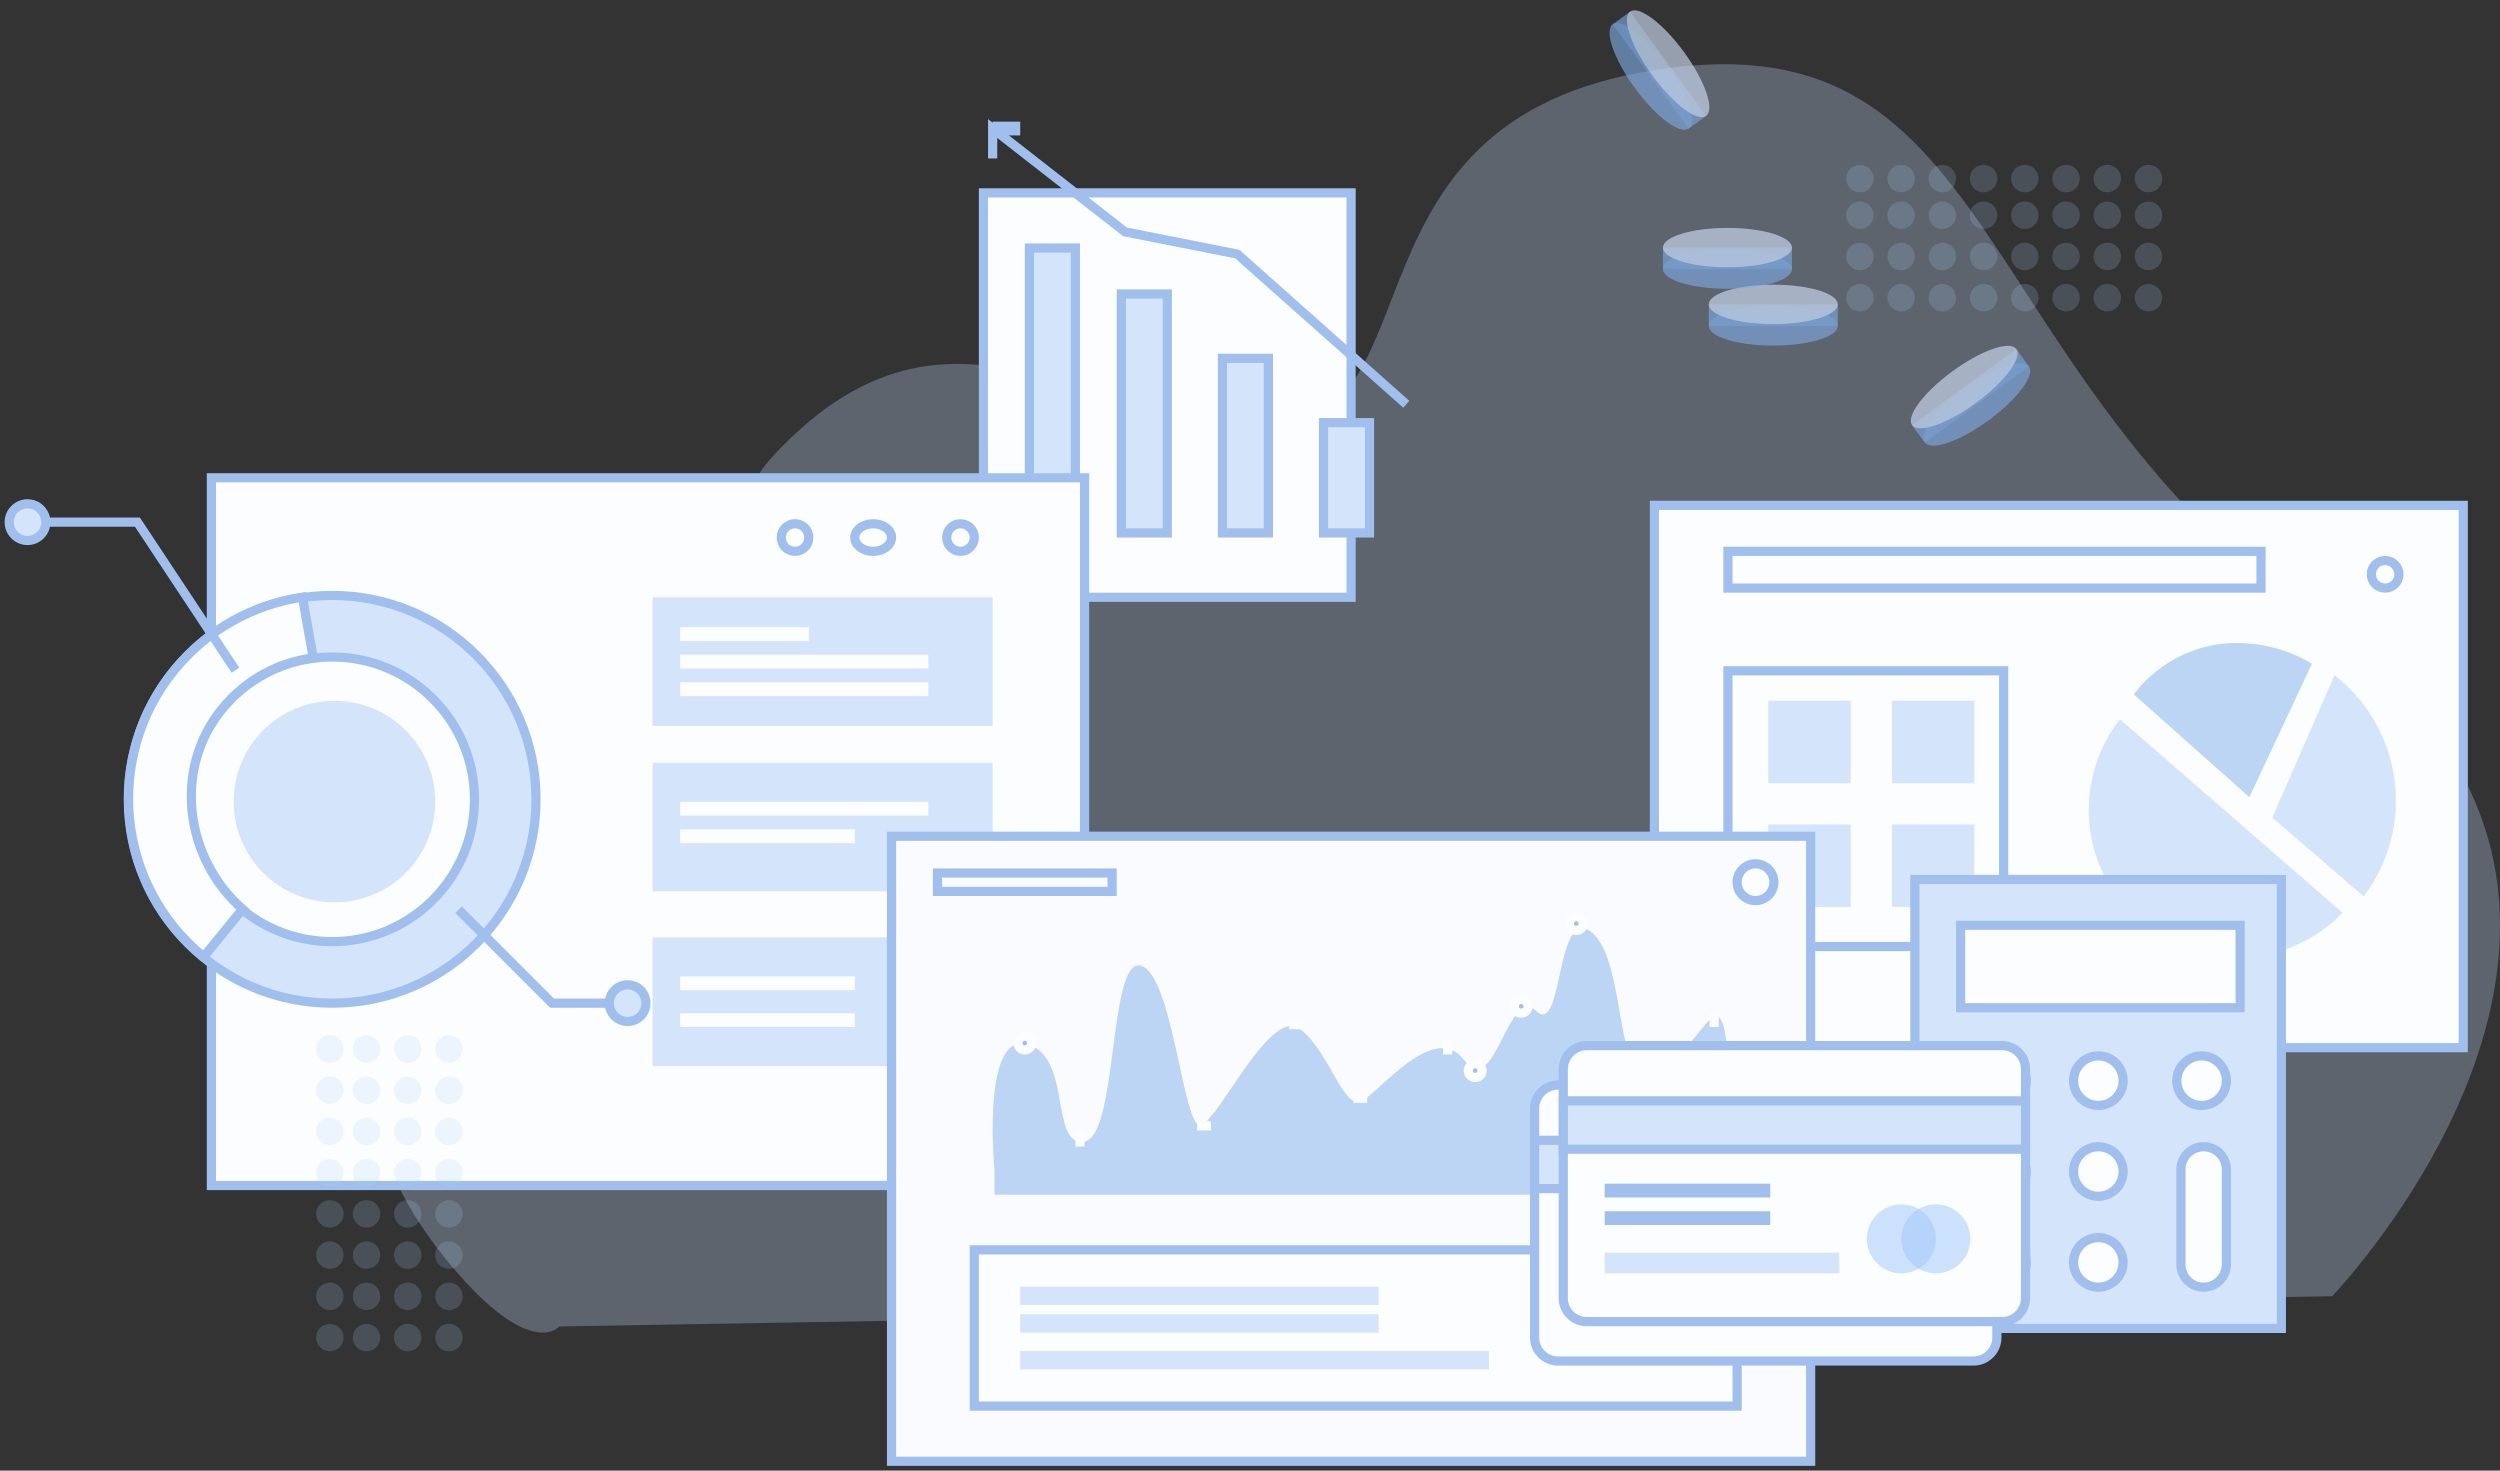 <svg width="272" height="160" viewBox="0 0 272 160" fill="none" xmlns="http://www.w3.org/2000/svg">
<rect x="0" y="0" width="272" height="160" fill="#333333" stroke="none"/>
<path opacity="0.31" d="M60.854 144.318L253.739 141.028C253.739 141.028 294.826 98.282 253.739 69.086C212.652 39.89 218.552 0.435 178.365 7.908C143.653 14.368 157.732 48.867 135.003 46.934C118.08 45.497 102.561 29.536 83.978 49.755C75.683 58.782 80.838 80.369 70.413 80.838C59.989 81.308 45.651 87.893 42.176 100.119C37.446 116.754 40.726 127.738 49.125 137.738C57.815 148.077 60.854 144.318 60.854 144.318Z" fill="#BCD2F3"/>
<path d="M268 54.984H180V113.984H268V54.984Z" fill="#FBFDFF" stroke="#A0BFED" stroke-miterlimit="10"/>
<path d="M218 72.984H188V102.984H218V72.984Z" fill="#FBFDFF" stroke="#A0BFED" stroke-miterlimit="10"/>
<path d="M201.36 76.248H192.389V85.219H201.36V76.248Z" fill="#D4E5FB"/>
<path d="M214.817 76.248H205.846V85.219H214.817V76.248Z" fill="#D4E5FB"/>
<path d="M201.36 89.705H192.389V98.676H201.36V89.705Z" fill="#D4E5FB"/>
<path d="M214.817 89.705H205.846V98.676H214.817V89.705Z" fill="#D4E5FB"/>
<path d="M230.646 78.254C228.523 80.98 227.257 84.404 227.257 88.127C227.257 97.004 234.454 104.201 243.331 104.201C247.861 104.201 251.953 102.327 254.874 99.312L230.646 78.254Z" fill="#D4E5FB"/>
<path d="M253.996 73.459C257.37 76.081 259.788 79.963 260.475 84.539C261.193 89.333 259.877 93.954 257.176 97.522L247.223 88.96L253.996 73.459Z" fill="#D4E5FB"/>
<path d="M244.731 86.731L251.544 72.208C249.142 70.778 246.336 69.955 243.336 69.955C238.182 69.955 234.25 72.751 232.151 75.547L244.731 86.731Z" fill="#BCD5F5"/>
<path d="M147 20.984H107V64.984H147V20.984Z" fill="#FBFDFF" stroke="#A0BFED" stroke-miterlimit="10"/>
<path d="M117 26.984H112V57.984H117V26.984Z" fill="#D4E5FB" stroke="#A0BFED" stroke-miterlimit="10"/>
<path d="M127 31.984H122V57.984H127V31.984Z" fill="#D4E5FB" stroke="#A0BFED" stroke-miterlimit="10"/>
<path d="M138 38.984H133V57.984H138V38.984Z" fill="#D4E5FB" stroke="#A0BFED" stroke-miterlimit="10"/>
<path d="M149 45.984H144V57.984H149V45.984Z" fill="#D4E5FB" stroke="#A0BFED" stroke-miterlimit="10"/>
<path d="M118 51.984H23V128.984H118V51.984Z" fill="#FBFDFF" stroke="#A0BFED" stroke-miterlimit="10"/>
<path d="M108 64.984H71V78.984H108V64.984Z" fill="#D4E5FB"/>
<path d="M108 101.984H71V115.984H108V101.984Z" fill="#D4E5FB"/>
<path d="M108 82.984H71V96.984H108V82.984Z" fill="#D4E5FB"/>
<path d="M197 90.984H97V158.984H197V90.984Z" fill="#F9FBFF" stroke="#A0BFED" stroke-miterlimit="10"/>
<g opacity="0.54">
<path opacity="0.35" d="M39.876 124.594C40.702 124.594 41.371 123.925 41.371 123.099C41.371 122.273 40.702 121.604 39.876 121.604C39.05 121.604 38.381 122.273 38.381 123.099C38.381 123.925 39.05 124.594 39.876 124.594Z" fill="#AACEF9"/>
<path opacity="0.35" d="M44.361 124.594C45.187 124.594 45.857 123.925 45.857 123.099C45.857 122.273 45.187 121.604 44.361 121.604C43.536 121.604 42.866 122.273 42.866 123.099C42.866 123.925 43.536 124.594 44.361 124.594Z" fill="#AACEF9"/>
<path opacity="0.35" d="M48.848 124.594C49.674 124.594 50.343 123.925 50.343 123.099C50.343 122.273 49.674 121.604 48.848 121.604C48.022 121.604 47.352 122.273 47.352 123.099C47.352 123.925 48.022 124.594 48.848 124.594Z" fill="#AACEF9"/>
<path opacity="0.35" d="M39.876 129.08C40.702 129.08 41.371 128.411 41.371 127.585C41.371 126.759 40.702 126.09 39.876 126.09C39.05 126.09 38.381 126.759 38.381 127.585C38.381 128.411 39.05 129.08 39.876 129.08Z" fill="#AACEF9"/>
<path opacity="0.35" d="M44.361 129.08C45.187 129.08 45.857 128.411 45.857 127.585C45.857 126.759 45.187 126.09 44.361 126.09C43.536 126.09 42.866 126.759 42.866 127.585C42.866 128.411 43.536 129.08 44.361 129.08Z" fill="#AACEF9"/>
<path opacity="0.35" d="M48.848 129.08C49.674 129.08 50.343 128.411 50.343 127.585C50.343 126.759 49.674 126.09 48.848 126.09C48.022 126.09 47.352 126.759 47.352 127.585C47.352 128.411 48.022 129.08 48.848 129.08Z" fill="#AACEF9"/>
<path opacity="0.35" d="M39.876 115.623C40.702 115.623 41.371 114.954 41.371 114.128C41.371 113.302 40.702 112.633 39.876 112.633C39.05 112.633 38.381 113.302 38.381 114.128C38.381 114.954 39.05 115.623 39.876 115.623Z" fill="#AACEF9"/>
<path opacity="0.35" d="M44.361 115.623C45.187 115.623 45.857 114.954 45.857 114.128C45.857 113.302 45.187 112.633 44.361 112.633C43.536 112.633 42.866 113.302 42.866 114.128C42.866 114.954 43.536 115.623 44.361 115.623Z" fill="#AACEF9"/>
<path opacity="0.35" d="M48.848 115.623C49.674 115.623 50.343 114.954 50.343 114.128C50.343 113.302 49.674 112.633 48.848 112.633C48.022 112.633 47.352 113.302 47.352 114.128C47.352 114.954 48.022 115.623 48.848 115.623Z" fill="#AACEF9"/>
<path opacity="0.35" d="M39.876 120.11C40.702 120.11 41.371 119.44 41.371 118.614C41.371 117.789 40.702 117.119 39.876 117.119C39.05 117.119 38.381 117.789 38.381 118.614C38.381 119.44 39.05 120.11 39.876 120.11Z" fill="#AACEF9"/>
<path opacity="0.35" d="M44.361 120.11C45.187 120.11 45.857 119.44 45.857 118.614C45.857 117.789 45.187 117.119 44.361 117.119C43.536 117.119 42.866 117.789 42.866 118.614C42.866 119.44 43.536 120.11 44.361 120.11Z" fill="#AACEF9"/>
<path opacity="0.35" d="M48.848 120.11C49.674 120.11 50.343 119.44 50.343 118.614C50.343 117.789 49.674 117.119 48.848 117.119C48.022 117.119 47.352 117.789 47.352 118.614C47.352 119.44 48.022 120.11 48.848 120.11Z" fill="#AACEF9"/>
<path opacity="0.35" d="M39.876 142.537C40.702 142.537 41.371 141.868 41.371 141.042C41.371 140.216 40.702 139.547 39.876 139.547C39.05 139.547 38.381 140.216 38.381 141.042C38.381 141.868 39.05 142.537 39.876 142.537Z" fill="#AACEF9"/>
<path opacity="0.35" d="M44.361 142.537C45.187 142.537 45.857 141.868 45.857 141.042C45.857 140.216 45.187 139.547 44.361 139.547C43.536 139.547 42.866 140.216 42.866 141.042C42.866 141.868 43.536 142.537 44.361 142.537Z" fill="#AACEF9"/>
<path opacity="0.35" d="M48.848 142.537C49.674 142.537 50.343 141.868 50.343 141.042C50.343 140.216 49.674 139.547 48.848 139.547C48.022 139.547 47.352 140.216 47.352 141.042C47.352 141.868 48.022 142.537 48.848 142.537Z" fill="#AACEF9"/>
<path opacity="0.35" d="M39.876 147.024C40.702 147.024 41.371 146.354 41.371 145.528C41.371 144.703 40.702 144.033 39.876 144.033C39.05 144.033 38.381 144.703 38.381 145.528C38.381 146.354 39.05 147.024 39.876 147.024Z" fill="#AACEF9"/>
<path opacity="0.35" d="M44.361 147.024C45.187 147.024 45.857 146.354 45.857 145.528C45.857 144.703 45.187 144.033 44.361 144.033C43.536 144.033 42.866 144.703 42.866 145.528C42.866 146.354 43.536 147.024 44.361 147.024Z" fill="#AACEF9"/>
<path opacity="0.35" d="M48.848 147.024C49.674 147.024 50.343 146.354 50.343 145.528C50.343 144.703 49.674 144.033 48.848 144.033C48.022 144.033 47.352 144.703 47.352 145.528C47.352 146.354 48.022 147.024 48.848 147.024Z" fill="#AACEF9"/>
<path opacity="0.35" d="M39.876 133.567C40.702 133.567 41.371 132.897 41.371 132.071C41.371 131.246 40.702 130.576 39.876 130.576C39.05 130.576 38.381 131.246 38.381 132.071C38.381 132.897 39.05 133.567 39.876 133.567Z" fill="#AACEF9"/>
<path opacity="0.35" d="M44.361 133.567C45.187 133.567 45.857 132.897 45.857 132.071C45.857 131.246 45.187 130.576 44.361 130.576C43.536 130.576 42.866 131.246 42.866 132.071C42.866 132.897 43.536 133.567 44.361 133.567Z" fill="#AACEF9"/>
<path opacity="0.35" d="M48.848 133.567C49.674 133.567 50.343 132.897 50.343 132.071C50.343 131.246 49.674 130.576 48.848 130.576C48.022 130.576 47.352 131.246 47.352 132.071C47.352 132.897 48.022 133.567 48.848 133.567Z" fill="#AACEF9"/>
<path opacity="0.35" d="M39.876 138.051C40.702 138.051 41.371 137.382 41.371 136.556C41.371 135.73 40.702 135.061 39.876 135.061C39.05 135.061 38.381 135.73 38.381 136.556C38.381 137.382 39.05 138.051 39.876 138.051Z" fill="#AACEF9"/>
<path opacity="0.35" d="M44.361 138.051C45.187 138.051 45.857 137.382 45.857 136.556C45.857 135.73 45.187 135.061 44.361 135.061C43.536 135.061 42.866 135.73 42.866 136.556C42.866 137.382 43.536 138.051 44.361 138.051Z" fill="#AACEF9"/>
<path opacity="0.35" d="M48.848 138.051C49.674 138.051 50.343 137.382 50.343 136.556C50.343 135.73 49.674 135.061 48.848 135.061C48.022 135.061 47.352 135.73 47.352 136.556C47.352 137.382 48.022 138.051 48.848 138.051Z" fill="#AACEF9"/>
<path opacity="0.35" d="M35.889 124.594C36.715 124.594 37.384 123.925 37.384 123.099C37.384 122.273 36.715 121.604 35.889 121.604C35.063 121.604 34.394 122.273 34.394 123.099C34.394 123.925 35.063 124.594 35.889 124.594Z" fill="#AACEF9"/>
<path opacity="0.35" d="M35.889 129.08C36.715 129.08 37.384 128.411 37.384 127.585C37.384 126.759 36.715 126.09 35.889 126.09C35.063 126.09 34.394 126.759 34.394 127.585C34.394 128.411 35.063 129.08 35.889 129.08Z" fill="#AACEF9"/>
<path opacity="0.35" d="M35.889 115.623C36.715 115.623 37.384 114.954 37.384 114.128C37.384 113.302 36.715 112.633 35.889 112.633C35.063 112.633 34.394 113.302 34.394 114.128C34.394 114.954 35.063 115.623 35.889 115.623Z" fill="#AACEF9"/>
<path opacity="0.35" d="M35.889 120.11C36.715 120.11 37.384 119.44 37.384 118.614C37.384 117.789 36.715 117.119 35.889 117.119C35.063 117.119 34.394 117.789 34.394 118.614C34.394 119.44 35.063 120.11 35.889 120.11Z" fill="#AACEF9"/>
<path opacity="0.35" d="M35.889 142.537C36.715 142.537 37.384 141.868 37.384 141.042C37.384 140.216 36.715 139.547 35.889 139.547C35.063 139.547 34.394 140.216 34.394 141.042C34.394 141.868 35.063 142.537 35.889 142.537Z" fill="#AACEF9"/>
<path opacity="0.35" d="M35.889 147.024C36.715 147.024 37.384 146.354 37.384 145.528C37.384 144.703 36.715 144.033 35.889 144.033C35.063 144.033 34.394 144.703 34.394 145.528C34.394 146.354 35.063 147.024 35.889 147.024Z" fill="#AACEF9"/>
<path opacity="0.35" d="M35.889 133.567C36.715 133.567 37.384 132.897 37.384 132.071C37.384 131.246 36.715 130.576 35.889 130.576C35.063 130.576 34.394 131.246 34.394 132.071C34.394 132.897 35.063 133.567 35.889 133.567Z" fill="#AACEF9"/>
<path opacity="0.35" d="M35.889 138.051C36.715 138.051 37.384 137.382 37.384 136.556C37.384 135.73 36.715 135.061 35.889 135.061C35.063 135.061 34.394 135.73 34.394 136.556C34.394 137.382 35.063 138.051 35.889 138.051Z" fill="#AACEF9"/>
</g>
<g opacity="0.54">
<path opacity="0.35" d="M224.785 24.912C225.611 24.912 226.28 24.243 226.28 23.417C226.28 22.591 225.611 21.922 224.785 21.922C223.959 21.922 223.29 22.591 223.29 23.417C223.29 24.243 223.959 24.912 224.785 24.912Z" fill="#AACEF9"/>
<path opacity="0.35" d="M224.785 29.399C225.611 29.399 226.28 28.729 226.28 27.903C226.28 27.078 225.611 26.408 224.785 26.408C223.959 26.408 223.29 27.078 223.29 27.903C223.29 28.729 223.959 29.399 224.785 29.399Z" fill="#AACEF9"/>
<path opacity="0.35" d="M224.785 33.885C225.611 33.885 226.28 33.215 226.28 32.39C226.28 31.564 225.611 30.895 224.785 30.895C223.959 30.895 223.29 31.564 223.29 32.39C223.29 33.215 223.959 33.885 224.785 33.885Z" fill="#AACEF9"/>
<path opacity="0.35" d="M220.299 24.912C221.125 24.912 221.794 24.243 221.794 23.417C221.794 22.591 221.125 21.922 220.299 21.922C219.473 21.922 218.804 22.591 218.804 23.417C218.804 24.243 219.473 24.912 220.299 24.912Z" fill="#AACEF9"/>
<path opacity="0.35" d="M220.299 29.399C221.125 29.399 221.794 28.729 221.794 27.903C221.794 27.078 221.125 26.408 220.299 26.408C219.473 26.408 218.804 27.078 218.804 27.903C218.804 28.729 219.473 29.399 220.299 29.399Z" fill="#AACEF9"/>
<path opacity="0.35" d="M220.299 33.885C221.125 33.885 221.794 33.215 221.794 32.39C221.794 31.564 221.125 30.895 220.299 30.895C219.473 30.895 218.804 31.564 218.804 32.39C218.804 33.215 219.473 33.885 220.299 33.885Z" fill="#AACEF9"/>
<path opacity="0.35" d="M233.756 24.912C234.582 24.912 235.251 24.243 235.251 23.417C235.251 22.591 234.582 21.922 233.756 21.922C232.93 21.922 232.261 22.591 232.261 23.417C232.261 24.243 232.93 24.912 233.756 24.912Z" fill="#AACEF9"/>
<path opacity="0.35" d="M233.756 29.399C234.582 29.399 235.251 28.729 235.251 27.903C235.251 27.078 234.582 26.408 233.756 26.408C232.93 26.408 232.261 27.078 232.261 27.903C232.261 28.729 232.93 29.399 233.756 29.399Z" fill="#AACEF9"/>
<path opacity="0.35" d="M233.756 33.885C234.582 33.885 235.251 33.215 235.251 32.39C235.251 31.564 234.582 30.895 233.756 30.895C232.93 30.895 232.261 31.564 232.261 32.39C232.261 33.215 232.93 33.885 233.756 33.885Z" fill="#AACEF9"/>
<path opacity="0.35" d="M229.271 24.912C230.096 24.912 230.766 24.243 230.766 23.417C230.766 22.591 230.096 21.922 229.271 21.922C228.445 21.922 227.775 22.591 227.775 23.417C227.775 24.243 228.445 24.912 229.271 24.912Z" fill="#AACEF9"/>
<path opacity="0.35" d="M229.271 29.399C230.096 29.399 230.766 28.729 230.766 27.903C230.766 27.078 230.096 26.408 229.271 26.408C228.445 26.408 227.775 27.078 227.775 27.903C227.775 28.729 228.445 29.399 229.271 29.399Z" fill="#AACEF9"/>
<path opacity="0.35" d="M229.271 33.885C230.096 33.885 230.766 33.215 230.766 32.39C230.766 31.564 230.096 30.895 229.271 30.895C228.445 30.895 227.775 31.564 227.775 32.39C227.775 33.215 228.445 33.885 229.271 33.885Z" fill="#AACEF9"/>
<path opacity="0.35" d="M206.842 24.912C207.668 24.912 208.337 24.243 208.337 23.417C208.337 22.591 207.668 21.922 206.842 21.922C206.016 21.922 205.347 22.591 205.347 23.417C205.347 24.243 206.016 24.912 206.842 24.912Z" fill="#AACEF9"/>
<path opacity="0.35" d="M206.842 29.399C207.668 29.399 208.337 28.729 208.337 27.903C208.337 27.078 207.668 26.408 206.842 26.408C206.016 26.408 205.347 27.078 205.347 27.903C205.347 28.729 206.016 29.399 206.842 29.399Z" fill="#AACEF9"/>
<path opacity="0.35" d="M206.842 33.885C207.668 33.885 208.337 33.215 208.337 32.39C208.337 31.564 207.668 30.895 206.842 30.895C206.016 30.895 205.347 31.564 205.347 32.39C205.347 33.215 206.016 33.885 206.842 33.885Z" fill="#AACEF9"/>
<path opacity="0.35" d="M202.357 24.912C203.182 24.912 203.852 24.243 203.852 23.417C203.852 22.591 203.182 21.922 202.357 21.922C201.531 21.922 200.861 22.591 200.861 23.417C200.861 24.243 201.531 24.912 202.357 24.912Z" fill="#AACEF9"/>
<path opacity="0.35" d="M202.357 29.399C203.182 29.399 203.852 28.729 203.852 27.903C203.852 27.078 203.182 26.408 202.357 26.408C201.531 26.408 200.861 27.078 200.861 27.903C200.861 28.729 201.531 29.399 202.357 29.399Z" fill="#AACEF9"/>
<path opacity="0.35" d="M202.357 33.885C203.182 33.885 203.852 33.215 203.852 32.39C203.852 31.564 203.182 30.895 202.357 30.895C201.531 30.895 200.861 31.564 200.861 32.39C200.861 33.215 201.531 33.885 202.357 33.885Z" fill="#AACEF9"/>
<path opacity="0.35" d="M215.814 24.912C216.639 24.912 217.309 24.243 217.309 23.417C217.309 22.591 216.639 21.922 215.814 21.922C214.988 21.922 214.318 22.591 214.318 23.417C214.318 24.243 214.988 24.912 215.814 24.912Z" fill="#AACEF9"/>
<path opacity="0.35" d="M215.814 29.399C216.639 29.399 217.309 28.729 217.309 27.903C217.309 27.078 216.639 26.408 215.814 26.408C214.988 26.408 214.318 27.078 214.318 27.903C214.318 28.729 214.988 29.399 215.814 29.399Z" fill="#AACEF9"/>
<path opacity="0.35" d="M215.814 33.885C216.639 33.885 217.309 33.215 217.309 32.39C217.309 31.564 216.639 30.895 215.814 30.895C214.988 30.895 214.318 31.564 214.318 32.39C214.318 33.215 214.988 33.885 215.814 33.885Z" fill="#AACEF9"/>
<path opacity="0.35" d="M211.328 24.912C212.154 24.912 212.823 24.243 212.823 23.417C212.823 22.591 212.154 21.922 211.328 21.922C210.502 21.922 209.833 22.591 209.833 23.417C209.833 24.243 210.502 24.912 211.328 24.912Z" fill="#AACEF9"/>
<path opacity="0.35" d="M211.328 29.399C212.154 29.399 212.823 28.729 212.823 27.903C212.823 27.078 212.154 26.408 211.328 26.408C210.502 26.408 209.833 27.078 209.833 27.903C209.833 28.729 210.502 29.399 211.328 29.399Z" fill="#AACEF9"/>
<path opacity="0.35" d="M211.328 33.885C212.154 33.885 212.823 33.215 212.823 32.39C212.823 31.564 212.154 30.895 211.328 30.895C210.502 30.895 209.833 31.564 209.833 32.39C209.833 33.215 210.502 33.885 211.328 33.885Z" fill="#AACEF9"/>
<path opacity="0.35" d="M224.785 20.926C225.611 20.926 226.28 20.257 226.28 19.431C226.28 18.605 225.611 17.936 224.785 17.936C223.959 17.936 223.29 18.605 223.29 19.431C223.29 20.257 223.959 20.926 224.785 20.926Z" fill="#AACEF9"/>
<path opacity="0.35" d="M220.299 20.926C221.125 20.926 221.794 20.257 221.794 19.431C221.794 18.605 221.125 17.936 220.299 17.936C219.473 17.936 218.804 18.605 218.804 19.431C218.804 20.257 219.473 20.926 220.299 20.926Z" fill="#AACEF9"/>
<path opacity="0.35" d="M233.756 20.926C234.582 20.926 235.251 20.257 235.251 19.431C235.251 18.605 234.582 17.936 233.756 17.936C232.93 17.936 232.261 18.605 232.261 19.431C232.261 20.257 232.93 20.926 233.756 20.926Z" fill="#AACEF9"/>
<path opacity="0.35" d="M229.271 20.926C230.096 20.926 230.766 20.257 230.766 19.431C230.766 18.605 230.096 17.936 229.271 17.936C228.445 17.936 227.775 18.605 227.775 19.431C227.775 20.257 228.445 20.926 229.271 20.926Z" fill="#AACEF9"/>
<path opacity="0.35" d="M206.842 20.926C207.668 20.926 208.337 20.257 208.337 19.431C208.337 18.605 207.668 17.936 206.842 17.936C206.016 17.936 205.347 18.605 205.347 19.431C205.347 20.257 206.016 20.926 206.842 20.926Z" fill="#AACEF9"/>
<path opacity="0.35" d="M202.357 20.926C203.182 20.926 203.852 20.257 203.852 19.431C203.852 18.605 203.182 17.936 202.357 17.936C201.531 17.936 200.861 18.605 200.861 19.431C200.861 20.257 201.531 20.926 202.357 20.926Z" fill="#AACEF9"/>
<path opacity="0.35" d="M215.814 20.926C216.639 20.926 217.309 20.257 217.309 19.431C217.309 18.605 216.639 17.936 215.814 17.936C214.988 17.936 214.318 18.605 214.318 19.431C214.318 20.257 214.988 20.926 215.814 20.926Z" fill="#AACEF9"/>
<path opacity="0.35" d="M211.328 20.926C212.154 20.926 212.823 20.257 212.823 19.431C212.823 18.605 212.154 17.936 211.328 17.936C210.502 17.936 209.833 18.605 209.833 19.431C209.833 20.257 210.502 20.926 211.328 20.926Z" fill="#AACEF9"/>
</g>
<path d="M74 68.984H88" stroke="#FBFDFF" stroke-width="1.5" stroke-miterlimit="10"/>
<path d="M74 71.984H101" stroke="#FBFDFF" stroke-width="1.5" stroke-miterlimit="10"/>
<path d="M74 74.984H101" stroke="#FBFDFF" stroke-width="1.5" stroke-miterlimit="10"/>
<path d="M74 87.984H101" stroke="#FBFDFF" stroke-width="1.5" stroke-miterlimit="10"/>
<path d="M74 90.984H93" stroke="#FBFDFF" stroke-width="1.5" stroke-miterlimit="10"/>
<path d="M74 106.984H93" stroke="#FBFDFF" stroke-width="1.5" stroke-miterlimit="10"/>
<path d="M74 110.984H93" stroke="#FBFDFF" stroke-width="1.5" stroke-miterlimit="10"/>
<path d="M36.387 102.664C45.195 102.664 52.336 95.523 52.336 86.715C52.336 77.906 45.195 70.766 36.387 70.766C27.578 70.766 20.438 77.906 20.438 86.715C20.438 95.523 27.578 102.664 36.387 102.664Z" fill="#FBFDFF"/>
<path d="M36.387 98.178C42.443 98.178 47.352 93.269 47.352 87.213C47.352 81.157 42.443 76.248 36.387 76.248C30.331 76.248 25.422 81.157 25.422 87.213C25.422 93.269 30.331 98.178 36.387 98.178Z" fill="#D4E5FB"/>
<path d="M36.138 64.785C23.887 64.785 13.959 74.713 13.959 86.964C13.959 99.215 23.887 109.143 36.138 109.143C48.389 109.143 58.317 99.215 58.317 86.964C58.317 74.713 48.389 64.785 36.138 64.785ZM36.138 102.45C27.585 102.45 20.653 95.517 20.653 86.964C20.653 78.412 27.585 71.479 36.138 71.479C44.691 71.479 51.624 78.412 51.624 86.964C51.624 95.517 44.691 102.45 36.138 102.45Z" fill="#D4E5FB" stroke="#A0BFED" stroke-miterlimit="10"/>
<path d="M32.908 64.969C27.625 65.751 22.607 68.438 18.968 72.903C11.233 82.403 12.663 96.374 22.163 104.104L26.389 98.91C20.189 93.498 18.759 83.759 24.157 77.125C26.768 73.92 30.322 72.056 34.08 71.583L32.908 64.969Z" fill="#FBFDFF" stroke="#A0BFED" stroke-miterlimit="10"/>
<path d="M49.889 98.971L60.061 109.143H66.79" stroke="#A0BFED" stroke-miterlimit="10"/>
<path d="M25.616 72.919L14.955 56.81H2.993" stroke="#A0BFED" stroke-miterlimit="10"/>
<path d="M2.994 58.804C4.095 58.804 4.987 57.911 4.987 56.81C4.987 55.709 4.095 54.816 2.994 54.816C1.893 54.816 1 55.709 1 56.81C1 57.911 1.893 58.804 2.994 58.804Z" fill="#D4E5FB" stroke="#A0BFED" stroke-miterlimit="10"/>
<path d="M68.285 111.136C69.386 111.136 70.278 110.243 70.278 109.142C70.278 108.041 69.386 107.148 68.285 107.148C67.184 107.148 66.291 108.041 66.291 109.142C66.291 110.243 67.184 111.136 68.285 111.136Z" fill="#D4E5FB" stroke="#A0BFED" stroke-miterlimit="10"/>
<path d="M248.211 95.688H208.338V144.531H248.211V95.688Z" fill="#D4E5FB" stroke="#A0BFED" stroke-miterlimit="10"/>
<path d="M217.514 120.274C219.003 120.274 220.21 119.066 220.21 117.577C220.21 116.088 219.003 114.881 217.514 114.881C216.025 114.881 214.817 116.088 214.817 117.577C214.817 119.066 216.025 120.274 217.514 120.274Z" fill="#FBFDFF" stroke="#A0BFED" stroke-width="1.5" stroke-miterlimit="10"/>
<path d="M228.299 120.274C229.788 120.274 230.995 119.066 230.995 117.577C230.995 116.088 229.788 114.881 228.299 114.881C226.81 114.881 225.603 116.088 225.603 117.577C225.603 119.066 226.81 120.274 228.299 120.274Z" fill="#FBFDFF" stroke="#A0BFED" stroke-miterlimit="10"/>
<path d="M239.533 120.274C241.022 120.274 242.23 119.066 242.23 117.577C242.23 116.088 241.022 114.881 239.533 114.881C238.044 114.881 236.837 116.088 236.837 117.577C236.837 119.066 238.044 120.274 239.533 120.274Z" fill="#FBFDFF" stroke="#A0BFED" stroke-miterlimit="10"/>
<path d="M217.514 130.156C219.003 130.156 220.21 128.949 220.21 127.46C220.21 125.971 219.003 124.764 217.514 124.764C216.025 124.764 214.817 125.971 214.817 127.46C214.817 128.949 216.025 130.156 217.514 130.156Z" fill="#FBFDFF" stroke="#A0BFED" stroke-width="1.5" stroke-miterlimit="10"/>
<path d="M228.299 130.156C229.788 130.156 230.995 128.949 230.995 127.46C230.995 125.971 229.788 124.764 228.299 124.764C226.81 124.764 225.603 125.971 225.603 127.46C225.603 128.949 226.81 130.156 228.299 130.156Z" fill="#FBFDFF" stroke="#A0BFED" stroke-miterlimit="10"/>
<path d="M217.514 140.045C219.003 140.045 220.21 138.838 220.21 137.349C220.21 135.86 219.003 134.652 217.514 134.652C216.025 134.652 214.817 135.86 214.817 137.349C214.817 138.838 216.025 140.045 217.514 140.045Z" fill="#FBFDFF" stroke="#A0BFED" stroke-width="1.5" stroke-miterlimit="10"/>
<path d="M228.299 140.045C229.788 140.045 230.995 138.838 230.995 137.349C230.995 135.86 229.788 134.652 228.299 134.652C226.81 134.652 225.603 135.86 225.603 137.349C225.603 138.838 226.81 140.045 228.299 140.045Z" fill="#FBFDFF" stroke="#A0BFED" stroke-miterlimit="10"/>
<path d="M239.757 140.045C238.392 140.045 237.285 138.938 237.285 137.573V127.236C237.285 125.87 238.392 124.764 239.757 124.764C241.123 124.764 242.229 125.87 242.229 127.236V137.573C242.229 138.938 241.123 140.045 239.757 140.045Z" fill="#FBFDFF" stroke="#A0BFED" stroke-miterlimit="10"/>
<path d="M243.725 100.672H213.322V109.643H243.725V100.672Z" fill="#FBFDFF" stroke="#A0BFED" stroke-miterlimit="10"/>
<path d="M95 59.984C96.105 59.984 97 59.313 97 58.484C97 57.656 96.105 56.984 95 56.984C93.895 56.984 93 57.656 93 58.484C93 59.313 93.895 59.984 95 59.984Z" fill="#FBFDFF" stroke="#A0BFED" stroke-miterlimit="10"/>
<path d="M86.5 59.984C87.328 59.984 88 59.313 88 58.484C88 57.656 87.328 56.984 86.5 56.984C85.672 56.984 85 57.656 85 58.484C85 59.313 85.672 59.984 86.5 59.984Z" fill="#FBFDFF" stroke="#A0BFED" stroke-miterlimit="10"/>
<path d="M104.5 59.984C105.328 59.984 106 59.313 106 58.484C106 57.656 105.328 56.984 104.5 56.984C103.672 56.984 103 57.656 103 58.484C103 59.313 103.672 59.984 104.5 59.984Z" fill="#FBFDFF" stroke="#A0BFED" stroke-miterlimit="10"/>
<path d="M259.5 63.984C260.328 63.984 261 63.313 261 62.484C261 61.656 260.328 60.984 259.5 60.984C258.672 60.984 258 61.656 258 62.484C258 63.313 258.672 63.984 259.5 63.984Z" fill="#FBFDFF" stroke="#A0BFED" stroke-miterlimit="10"/>
<path d="M191 97.984C192.105 97.984 193 97.089 193 95.984C193 94.88 192.105 93.984 191 93.984C189.895 93.984 189 94.88 189 95.984C189 97.089 189.895 97.984 191 97.984Z" fill="#FBFDFF" stroke="#A0BFED" stroke-miterlimit="10"/>
<path d="M189 135.984H106V152.984H189V135.984Z" fill="#FBFDFF" stroke="#A0BFED" stroke-miterlimit="10"/>
<path d="M108.196 127.328C108.196 127.328 106.748 112.316 111.717 113.602C116.685 114.888 114.188 124.707 117.933 124.216C121.678 123.725 120.57 104.088 124.12 105.069C127.67 106.051 128.714 123.067 130.686 122.414C132.658 121.761 138.246 109.488 141.446 111.942C144.647 114.397 146.145 120.779 148.142 119.797C150.14 118.816 156.062 110.961 159.342 115.379C162.623 119.797 164.121 107.033 167.117 109.979C170.113 112.924 169.229 98.28 173.168 101.432C177.108 104.583 175.605 119.307 180.099 116.852C184.593 114.397 186.485 108.015 187.534 111.697C188.583 115.379 187.534 129.984 187.534 129.984H108.196V127.328Z" fill="#BCD5F5"/>
<path d="M214.702 148.08H169.522C168.111 148.08 166.965 146.939 166.965 145.523V120.608C166.965 119.197 168.106 118.051 169.522 118.051H214.702C216.113 118.051 217.259 119.192 217.259 120.608V145.528C217.259 146.939 216.113 148.08 214.702 148.08Z" fill="#FBFDFF" stroke="#A0BFED" stroke-miterlimit="10"/>
<path d="M217.259 124.062H166.97V129.316H217.259V124.062Z" fill="#D4E5FB" stroke="#A0BFED" stroke-miterlimit="10"/>
<path opacity="0.5" d="M203.747 142.826C205.82 142.826 207.5 141.146 207.5 139.073C207.5 137.001 205.82 135.32 203.747 135.32C201.674 135.32 199.994 137.001 199.994 139.073C199.994 141.146 201.674 142.826 203.747 142.826Z" fill="#9EC6FB"/>
<path opacity="0.5" d="M207.5 142.826C209.573 142.826 211.253 141.146 211.253 139.073C211.253 137.001 209.573 135.32 207.5 135.32C205.427 135.32 203.747 137.001 203.747 139.073C203.747 141.146 205.427 142.826 207.5 142.826Z" fill="#9EC6FB"/>
<path d="M171.476 133.82H189.488" stroke="#A0BFED" stroke-width="1.5" stroke-miterlimit="10"/>
<path d="M171.476 136.82H189.488" stroke="#A0BFED" stroke-width="1.5" stroke-miterlimit="10"/>
<path d="M196.994 140.574H171.476V142.827H196.994V140.574Z" fill="#D4E5FB"/>
<path d="M217.822 143.793H172.642C171.231 143.793 170.085 142.651 170.085 141.236V116.321C170.085 114.91 171.226 113.764 172.642 113.764H217.822C219.233 113.764 220.379 114.905 220.379 116.321V141.236C220.374 142.646 219.233 143.793 217.822 143.793Z" fill="#FBFDFF" stroke="#A0BFED" stroke-miterlimit="10"/>
<path d="M220.379 119.775H170.09V125.029H220.379V119.775Z" fill="#D4E5FB" stroke="#A0BFED" stroke-miterlimit="10"/>
<path opacity="0.5" d="M206.867 138.539C208.94 138.539 210.62 136.859 210.62 134.786C210.62 132.713 208.94 131.033 206.867 131.033C204.795 131.033 203.114 132.713 203.114 134.786C203.114 136.859 204.795 138.539 206.867 138.539Z" fill="#9EC6FB"/>
<path opacity="0.5" d="M210.62 138.539C212.693 138.539 214.373 136.859 214.373 134.786C214.373 132.713 212.693 131.033 210.62 131.033C208.547 131.033 206.867 132.713 206.867 134.786C206.867 136.859 208.547 138.539 210.62 138.539Z" fill="#9EC6FB"/>
<path d="M174.591 129.533H192.603" stroke="#A0BFED" stroke-width="1.5" stroke-miterlimit="10"/>
<path d="M174.591 132.533H192.603" stroke="#A0BFED" stroke-width="1.5" stroke-miterlimit="10"/>
<path d="M200.109 136.287H174.591V138.54H200.109V136.287Z" fill="#D4E5FB"/>
<path d="M111 140.984H150" stroke="#D4E5FB" stroke-width="2" stroke-miterlimit="10"/>
<path d="M111 143.984H150" stroke="#D4E5FB" stroke-width="2" stroke-miterlimit="10"/>
<path d="M111 147.984H162" stroke="#D4E5FB" stroke-width="2" stroke-miterlimit="10"/>
<path d="M111.5 113.984C111.776 113.984 112 113.761 112 113.484C112 113.208 111.776 112.984 111.5 112.984C111.224 112.984 111 113.208 111 113.484C111 113.761 111.224 113.984 111.5 113.984Z" fill="#A0BFED" stroke="#FBFDFF" stroke-width="1.5" stroke-miterlimit="10"/>
<path d="M118 123.984C118 123.984 117.776 123.984 117.5 123.984C117.224 123.984 117 123.984 117 123.984C117 123.984 117.224 123.984 117.5 123.984C117.776 123.984 118 123.984 118 123.984Z" stroke="#FBFDFF" stroke-width="1.5" stroke-miterlimit="10"/>
<path d="M131 122.484C131 122.761 131 122.984 131 122.984C131 122.984 131 122.761 131 122.484C131 122.208 131 121.984 131 121.984C131 121.984 131 122.208 131 122.484Z" stroke="#FBFDFF" stroke-width="1.5" stroke-miterlimit="10"/>
<path d="M148 119.484C148 119.761 148 119.984 148 119.984C148 119.984 148 119.761 148 119.484C148 119.208 148 118.984 148 118.984C148 118.984 148 119.208 148 119.484Z" stroke="#FBFDFF" stroke-width="1.5" stroke-miterlimit="10"/>
<path d="M141 111.484C141 111.761 141 111.984 141 111.984C141 111.984 141 111.761 141 111.484C141 111.208 141 110.984 141 110.984C141 110.984 141 111.208 141 111.484Z" stroke="#FBFDFF" stroke-width="1.5" stroke-miterlimit="10"/>
<path d="M171.5 100.984C171.776 100.984 172 100.761 172 100.484C172 100.208 171.776 99.984 171.5 99.984C171.224 99.984 171 100.208 171 100.484C171 100.761 171.224 100.984 171.5 100.984Z" fill="#A0BFED" stroke="#FBFDFF" stroke-width="1.5" stroke-miterlimit="10"/>
<path d="M165.5 109.984C165.776 109.984 166 109.761 166 109.484C166 109.208 165.776 108.984 165.5 108.984C165.224 108.984 165 109.208 165 109.484C165 109.761 165.224 109.984 165.5 109.984Z" fill="#A0BFED" stroke="#FBFDFF" stroke-width="1.5" stroke-miterlimit="10"/>
<path d="M187 110.984C187 110.984 186.776 110.984 186.5 110.984C186.224 110.984 186 110.984 186 110.984C186 110.984 186.224 110.984 186.5 110.984C186.776 110.984 187 110.984 187 110.984Z" stroke="#FBFDFF" stroke-width="1.5" stroke-miterlimit="10"/>
<path d="M158 113.984C158 113.984 157.776 113.984 157.5 113.984C157.224 113.984 157 113.984 157 113.984C157 113.984 157.224 113.984 157.5 113.984C157.776 113.984 158 113.984 158 113.984Z" stroke="#FBFDFF" stroke-width="1.5" stroke-miterlimit="10"/>
<path d="M160.5 116.984C160.776 116.984 161 116.761 161 116.484C161 116.208 160.776 115.984 160.5 115.984C160.224 115.984 160 116.208 160 116.484C160 116.761 160.224 116.984 160.5 116.984Z" fill="#A0BFED" stroke="#FBFDFF" stroke-width="1.5" stroke-miterlimit="10"/>
<path d="M121 94.984H102V96.984H121V94.984Z" stroke="#A0BFED" stroke-miterlimit="10"/>
<path d="M246 59.984H188V63.984H246V59.984Z" fill="#FBFDFF" stroke="#A0BFED" stroke-miterlimit="10"/>
<g opacity="0.77">
<path opacity="0.77" d="M216.346 45.738C219.477 43.453 221.449 40.826 220.751 39.87C220.054 38.913 216.95 39.99 213.819 42.275C210.688 44.56 208.716 47.187 209.414 48.143C210.112 49.099 213.215 48.023 216.346 45.738Z" fill="#7FAEEA"/>
<path opacity="0.77" d="M208.033 46.26L209.409 48.149L220.748 39.875L219.367 37.986" fill="#7FAEEA"/>
<path opacity="0.77" d="M214.97 43.845C218.101 41.56 220.073 38.933 219.375 37.977C218.678 37.021 215.574 38.098 212.443 40.383C209.312 42.667 207.34 45.295 208.038 46.251C208.736 47.207 211.839 46.13 214.97 43.845Z" fill="#D8E7FF"/>
</g>
<g opacity="0.77">
<path opacity="0.77" d="M183.741 13.98C184.697 13.283 183.62 10.179 181.336 7.048C179.051 3.917 176.424 1.945 175.468 2.643C174.511 3.341 175.588 6.444 177.873 9.575C180.158 12.706 182.785 14.678 183.741 13.98Z" fill="#7FAEEA"/>
<path opacity="0.77" d="M177.352 1.273L175.463 2.649L183.731 13.988L185.625 12.607" fill="#7FAEEA"/>
<path opacity="0.77" d="M185.629 12.602C186.585 11.904 185.508 8.8 183.223 5.669C180.939 2.539 178.311 0.566 177.355 1.264C176.399 1.962 177.476 5.065 179.761 8.196C182.046 11.327 184.673 13.299 185.629 12.602Z" fill="#D8E7FF"/>
</g>
<g opacity="0.77">
<path opacity="0.77" d="M192.932 37.601C196.807 37.601 199.949 36.641 199.949 35.458C199.949 34.274 196.807 33.315 192.932 33.315C189.056 33.315 185.914 34.274 185.914 35.458C185.914 36.641 189.056 37.601 192.932 37.601Z" fill="#7FAEEA"/>
<path opacity="0.77" d="M185.914 33.115V35.458H199.949V33.115" fill="#7FAEEA"/>
<path opacity="0.77" d="M192.932 35.259C196.807 35.259 199.949 34.299 199.949 33.116C199.949 31.932 196.807 30.973 192.932 30.973C189.056 30.973 185.914 31.932 185.914 33.116C185.914 34.299 189.056 35.259 192.932 35.259Z" fill="#D8E7FF"/>
</g>
<g opacity="0.77">
<path opacity="0.77" d="M187.947 31.421C191.823 31.421 194.965 30.462 194.965 29.278C194.965 28.094 191.823 27.135 187.947 27.135C184.072 27.135 180.93 28.094 180.93 29.278C180.93 30.462 184.072 31.421 187.947 31.421Z" fill="#7FAEEA"/>
<path opacity="0.77" d="M180.93 26.939V29.277H194.965V26.939" fill="#7FAEEA"/>
<path opacity="0.77" d="M187.947 29.083C191.823 29.083 194.965 28.124 194.965 26.94C194.965 25.756 191.823 24.797 187.947 24.797C184.072 24.797 180.93 25.756 180.93 26.94C180.93 28.124 184.072 29.083 187.947 29.083Z" fill="#D8E7FF"/>
</g>
<path d="M108 17.241V13.984L122.4 25.224L134.615 27.645L153 43.984" stroke="#A0BFED" stroke-miterlimit="10"/>
<path d="M111 13.984H108" stroke="#A0BFED" stroke-width="1.5" stroke-miterlimit="10"/>
</svg>
